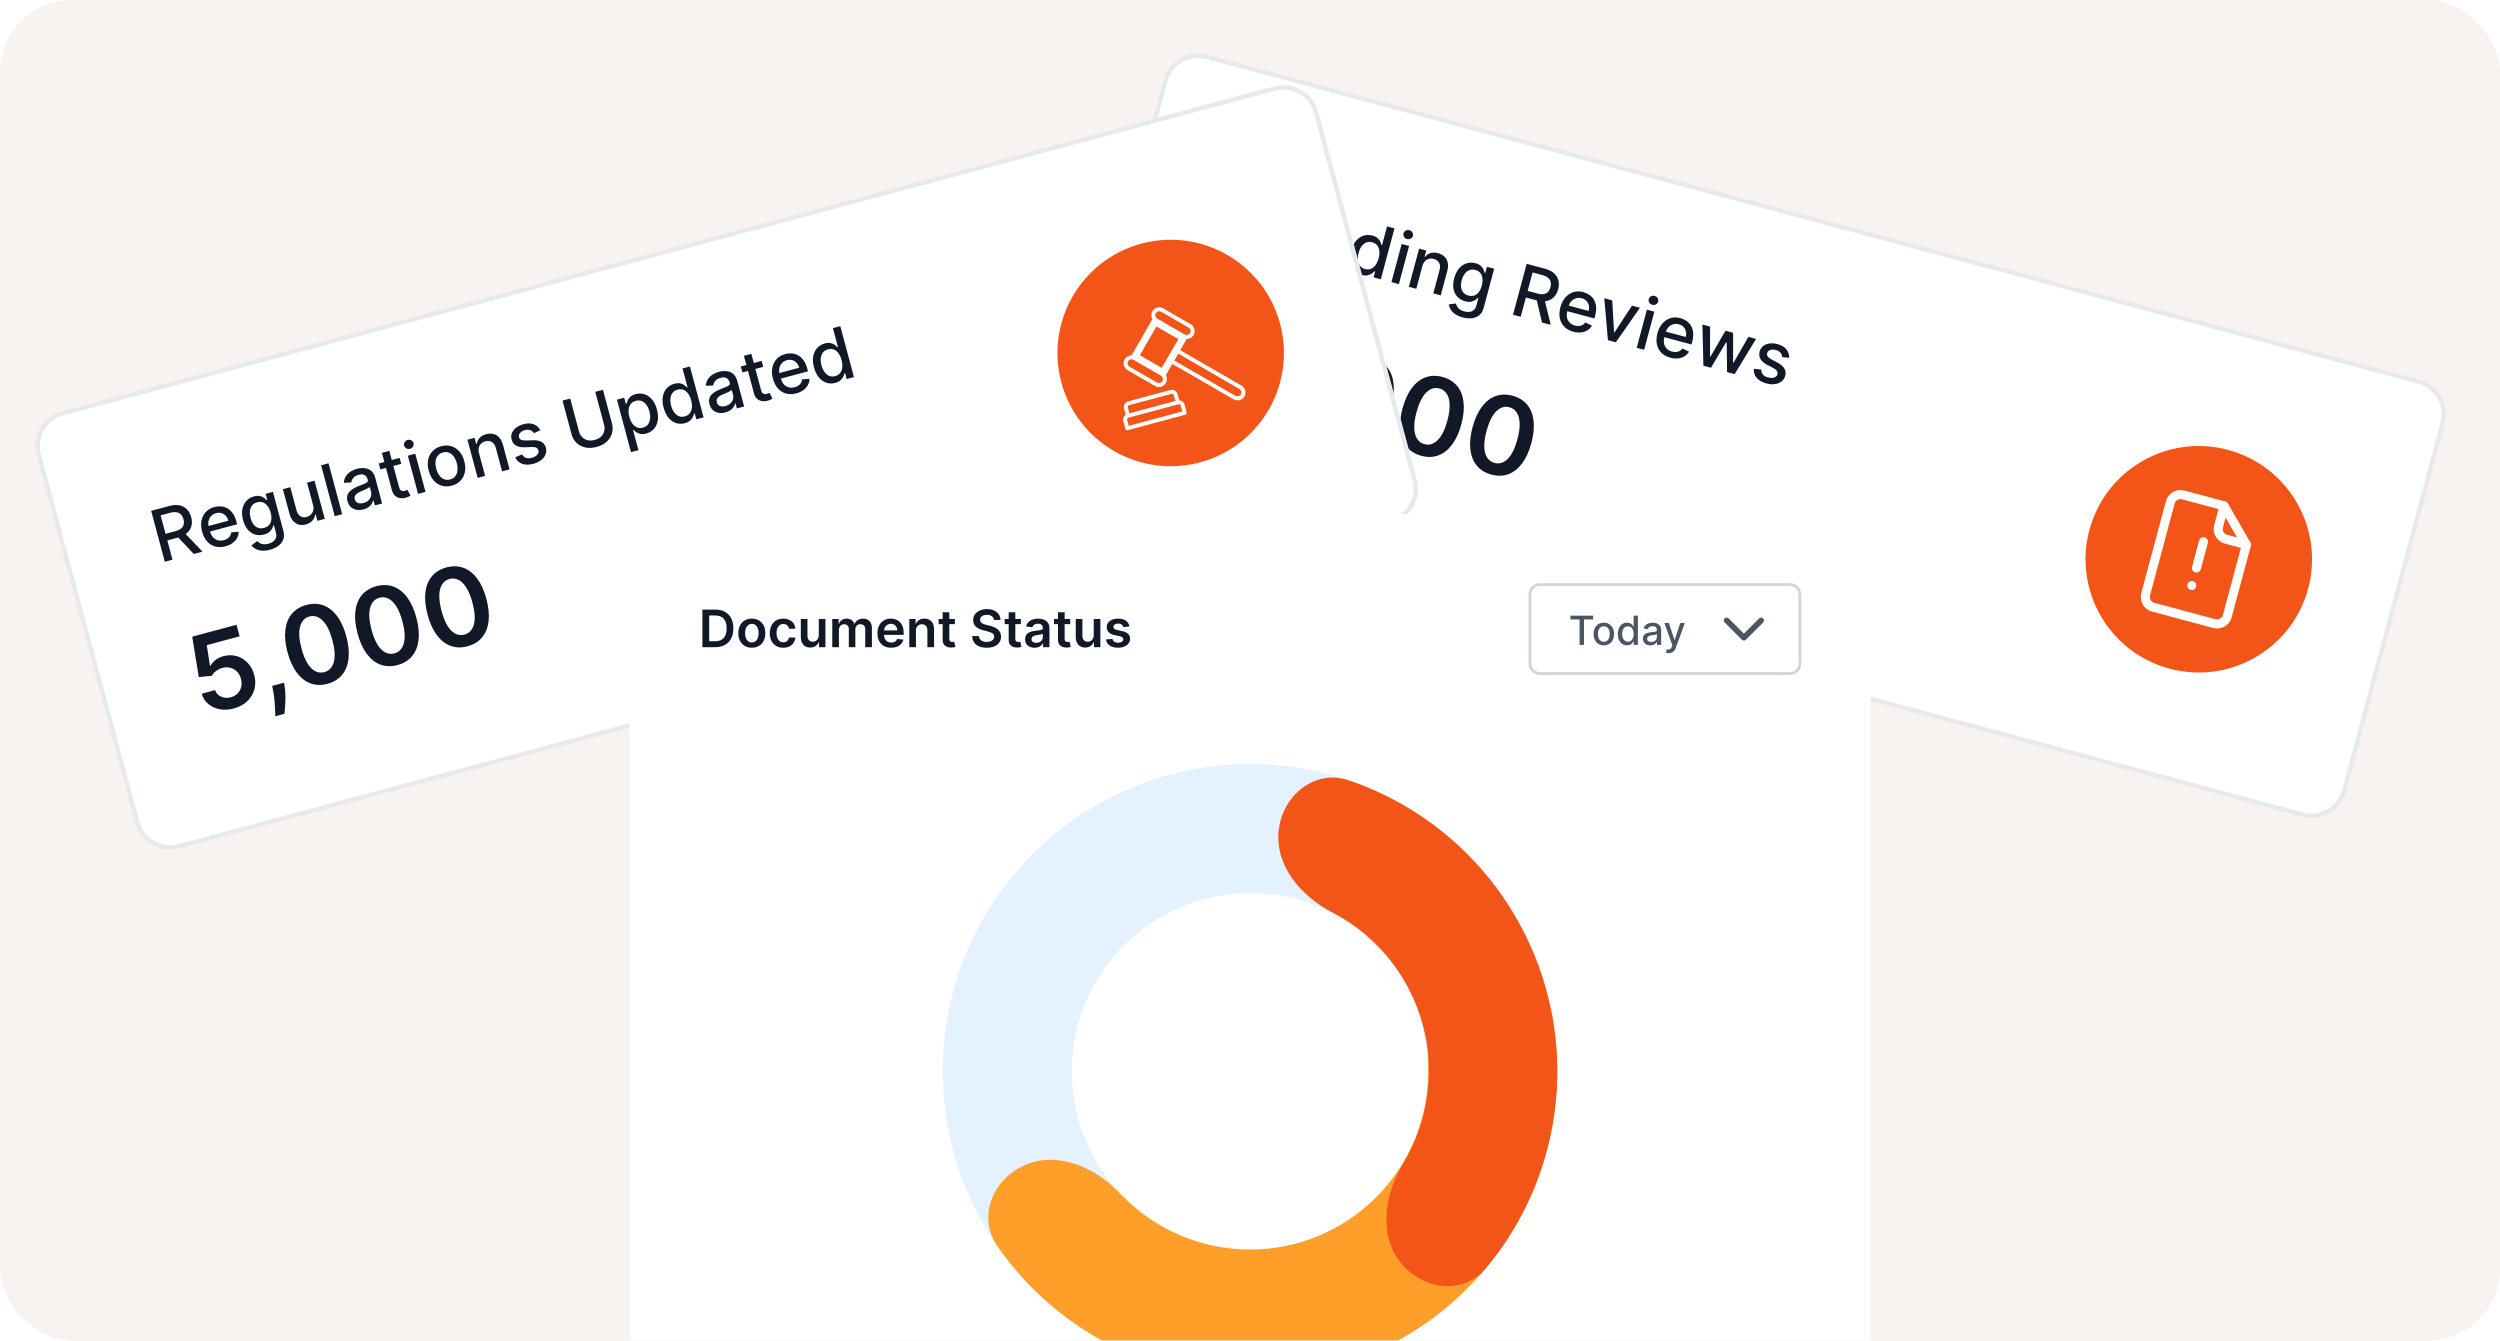 <svg width="552" height="296" viewBox="0 0 552 296" fill="none" xmlns="http://www.w3.org/2000/svg">
<g clip-path="url(#clip0_632_470)">
<rect width="552" height="296" rx="16" fill="#F8F2F1"/>
<g clip-path="url(#clip1_632_470)">
<path d="M256.811 17.727C257.955 13.46 262.342 10.927 266.609 12.071L534.171 83.763C538.438 84.907 540.971 89.294 539.828 93.561L518.087 174.699C516.943 178.967 512.557 181.5 508.289 180.356L240.727 108.663C236.46 107.52 233.927 103.133 235.071 98.865L256.811 17.727Z" fill="white"/>
<path d="M269.6 52.212L272.612 40.972L276.618 42.046C277.493 42.28 278.174 42.634 278.664 43.106C279.153 43.578 279.466 44.129 279.603 44.758C279.742 45.383 279.719 46.039 279.534 46.727C279.349 47.419 279.038 48.002 278.601 48.477C278.168 48.95 277.62 49.269 276.956 49.436C276.296 49.601 275.531 49.566 274.66 49.333L271.905 48.595L272.29 47.157L274.891 47.854C275.444 48.002 275.918 48.027 276.313 47.929C276.708 47.827 277.031 47.631 277.282 47.341C277.532 47.052 277.714 46.694 277.828 46.27C277.941 45.846 277.962 45.447 277.889 45.075C277.816 44.702 277.631 44.376 277.334 44.096C277.04 43.818 276.611 43.603 276.047 43.452L273.918 42.881L271.296 52.667L269.6 52.212ZM282.836 55.941C282.005 55.719 281.338 55.35 280.833 54.834C280.332 54.316 280.006 53.689 279.854 52.954C279.707 52.217 279.75 51.411 279.984 50.536C280.216 49.673 280.581 48.955 281.079 48.382C281.581 47.811 282.173 47.419 282.853 47.205C283.538 46.992 284.272 46.991 285.055 47.201C285.53 47.328 285.97 47.53 286.374 47.807C286.779 48.084 287.113 48.438 287.378 48.87C287.642 49.302 287.805 49.814 287.866 50.407C287.928 50.996 287.856 51.673 287.651 52.438L287.495 53.019L280.794 51.224L281.124 49.994L286.217 51.359C286.332 50.927 286.347 50.521 286.261 50.141C286.175 49.758 285.999 49.426 285.733 49.147C285.47 48.869 285.127 48.673 284.702 48.559C284.241 48.436 283.808 48.441 283.404 48.576C283.004 48.708 282.662 48.93 282.378 49.242C282.099 49.552 281.903 49.917 281.79 50.338L281.533 51.298C281.382 51.862 281.353 52.367 281.444 52.816C281.54 53.265 281.739 53.641 282.041 53.946C282.345 54.247 282.736 54.462 283.216 54.59C283.527 54.673 283.822 54.706 284.102 54.686C284.382 54.663 284.64 54.587 284.875 54.458C285.109 54.329 285.311 54.146 285.481 53.909L286.959 54.605C286.712 55.029 286.381 55.37 285.967 55.627C285.558 55.882 285.086 56.04 284.552 56.101C284.023 56.159 283.451 56.106 282.836 55.941ZM291.301 52.663L289.96 57.668L288.319 57.228L290.578 48.798L292.153 49.22L291.785 50.592L291.89 50.62C292.203 50.226 292.603 49.949 293.089 49.789C293.579 49.63 294.14 49.635 294.773 49.805C295.347 49.959 295.818 50.214 296.185 50.571C296.553 50.925 296.793 51.369 296.904 51.905C297.015 52.441 296.978 53.056 296.792 53.751L295.355 59.113L293.714 58.674L295.098 53.509C295.261 52.898 295.23 52.378 295.004 51.949C294.779 51.516 294.388 51.225 293.832 51.076C293.452 50.974 293.091 50.966 292.751 51.051C292.414 51.137 292.117 51.316 291.86 51.589C291.607 51.858 291.421 52.216 291.301 52.663ZM300.667 60.713C299.987 60.531 299.426 60.194 298.985 59.704C298.549 59.21 298.265 58.599 298.135 57.87C298.01 57.139 298.069 56.317 298.313 55.406C298.557 54.495 298.918 53.756 299.395 53.19C299.876 52.625 300.429 52.242 301.056 52.041C301.682 51.84 302.334 51.831 303.011 52.012C303.534 52.152 303.931 52.353 304.202 52.614C304.478 52.872 304.673 53.14 304.787 53.417C304.904 53.696 304.989 53.936 305.041 54.138L305.14 54.165L306.259 49.988L307.9 50.428L304.888 61.668L303.285 61.238L303.637 59.927L303.5 59.89C303.353 60.043 303.155 60.209 302.907 60.39C302.662 60.571 302.356 60.705 301.988 60.791C301.62 60.876 301.18 60.851 300.667 60.713ZM301.405 59.411C301.877 59.537 302.309 59.52 302.701 59.358C303.098 59.194 303.44 58.911 303.728 58.51C304.02 58.11 304.245 57.613 304.404 57.02C304.561 56.435 304.614 55.9 304.563 55.416C304.512 54.932 304.357 54.524 304.097 54.191C303.837 53.859 303.468 53.629 302.988 53.5C302.494 53.368 302.048 53.386 301.651 53.553C301.253 53.721 300.91 54.004 300.623 54.402C300.34 54.8 300.124 55.278 299.975 55.834C299.824 56.397 299.772 56.926 299.82 57.422C299.868 57.917 300.021 58.34 300.28 58.692C300.543 59.041 300.918 59.281 301.405 59.411ZM307.23 62.295L309.489 53.865L311.13 54.305L308.871 62.735L307.23 62.295ZM310.666 52.787C310.381 52.71 310.161 52.55 310.007 52.304C309.858 52.056 309.819 51.799 309.891 51.532C309.963 51.261 310.126 51.058 310.378 50.921C310.635 50.782 310.906 50.751 311.191 50.828C311.476 50.904 311.694 51.066 311.843 51.314C311.997 51.559 312.038 51.817 311.965 52.088C311.894 52.355 311.729 52.558 311.472 52.697C311.22 52.833 310.951 52.863 310.666 52.787ZM314.061 58.761L312.72 63.766L311.079 63.327L313.337 54.897L314.913 55.319L314.545 56.691L314.649 56.719C314.963 56.324 315.362 56.047 315.848 55.887C316.338 55.728 316.899 55.733 317.532 55.903C318.107 56.057 318.578 56.312 318.945 56.67C319.313 57.023 319.552 57.468 319.664 58.004C319.775 58.539 319.738 59.155 319.551 59.85L318.115 65.212L316.474 64.772L317.857 59.608C318.021 58.997 317.99 58.477 317.764 58.047C317.539 57.614 317.148 57.324 316.592 57.175C316.211 57.072 315.851 57.064 315.51 57.149C315.173 57.236 314.876 57.415 314.619 57.687C314.367 57.957 314.18 58.315 314.061 58.761ZM322.956 70.085C322.286 69.906 321.733 69.664 321.297 69.359C320.865 69.055 320.536 68.717 320.31 68.347C320.084 67.977 319.941 67.599 319.884 67.215L321.45 67.011C321.506 67.199 321.592 67.404 321.708 67.628C321.828 67.856 322.013 68.072 322.264 68.276C322.519 68.482 322.873 68.646 323.327 68.767C323.949 68.934 324.503 68.92 324.991 68.725C325.477 68.534 325.809 68.109 325.985 67.45L326.429 65.793L326.325 65.765C326.178 65.918 325.982 66.079 325.737 66.248C325.495 66.419 325.192 66.541 324.826 66.616C324.461 66.691 324.021 66.659 323.505 66.521C322.839 66.342 322.281 66.026 321.83 65.572C321.384 65.115 321.087 64.54 320.94 63.845C320.797 63.148 320.846 62.352 321.086 61.455C321.326 60.559 321.684 59.831 322.159 59.272C322.638 58.714 323.19 58.337 323.815 58.139C324.442 57.939 325.093 57.929 325.77 58.11C326.293 58.251 326.693 58.452 326.967 58.714C327.243 58.972 327.44 59.24 327.558 59.519C327.679 59.798 327.765 60.039 327.817 60.241L327.938 60.273L328.304 58.907L329.912 59.338L327.603 67.954C327.409 68.679 327.081 69.228 326.62 69.603C326.159 69.977 325.611 70.199 324.977 70.268C324.347 70.338 323.673 70.278 322.956 70.085ZM324.232 65.257C324.704 65.383 325.132 65.38 325.516 65.248C325.906 65.113 326.24 64.862 326.519 64.493C326.802 64.122 327.022 63.646 327.178 63.064C327.33 62.497 327.38 61.975 327.327 61.498C327.275 61.021 327.118 60.618 326.857 60.29C326.597 59.957 326.227 59.727 325.748 59.599C325.254 59.466 324.808 59.484 324.41 59.652C324.013 59.816 323.672 60.093 323.387 60.484C323.106 60.875 322.893 61.339 322.749 61.877C322.601 62.43 322.555 62.937 322.612 63.399C322.668 63.861 322.83 64.254 323.097 64.576C323.367 64.9 323.745 65.126 324.232 65.257ZM334.076 69.489L337.087 58.249L341.094 59.322C341.965 59.556 342.647 59.899 343.141 60.353C343.639 60.808 343.959 61.339 344.102 61.946C344.247 62.549 344.226 63.197 344.041 63.888C343.857 64.576 343.55 65.143 343.12 65.589C342.696 66.032 342.156 66.32 341.5 66.455C340.848 66.59 340.087 66.541 339.216 66.307L336.181 65.494L336.572 64.034L339.454 64.806C340.003 64.953 340.47 64.994 340.856 64.929C341.246 64.865 341.561 64.704 341.803 64.447C342.044 64.191 342.221 63.852 342.334 63.431C342.448 63.007 342.464 62.617 342.383 62.262C342.305 61.907 342.114 61.602 341.811 61.344C341.512 61.083 341.083 60.878 340.523 60.728L338.394 60.157L335.772 69.943L334.076 69.489ZM340.983 65.904L342.401 71.719L340.469 71.202L339.106 65.401L340.983 65.904ZM347.387 73.238C346.556 73.015 345.889 72.646 345.384 72.13C344.883 71.612 344.557 70.985 344.405 70.251C344.258 69.513 344.301 68.707 344.535 67.832C344.767 66.969 345.132 66.251 345.63 65.679C346.132 65.108 346.724 64.715 347.404 64.501C348.089 64.289 348.823 64.287 349.606 64.497C350.081 64.624 350.521 64.827 350.925 65.104C351.33 65.38 351.664 65.735 351.929 66.167C352.193 66.598 352.356 67.111 352.417 67.703C352.479 68.292 352.407 68.969 352.202 69.734L352.046 70.316L345.345 68.52L345.675 67.291L350.768 68.655C350.883 68.224 350.898 67.818 350.812 67.438C350.726 67.054 350.55 66.723 350.284 66.444C350.021 66.165 349.678 65.969 349.253 65.856C348.792 65.732 348.359 65.738 347.955 65.872C347.555 66.004 347.213 66.226 346.929 66.539C346.65 66.848 346.454 67.213 346.341 67.634L346.084 68.595C345.933 69.158 345.904 69.664 345.995 70.112C346.091 70.561 346.29 70.938 346.592 71.242C346.896 71.543 347.287 71.758 347.767 71.886C348.078 71.97 348.373 72.002 348.653 71.983C348.933 71.96 349.191 71.884 349.426 71.755C349.66 71.625 349.862 71.442 350.032 71.205L351.51 71.901C351.263 72.325 350.932 72.666 350.518 72.924C350.109 73.179 349.637 73.337 349.103 73.397C348.574 73.456 348.002 73.402 347.387 73.238ZM362.099 67.962L356.783 75.573L355.027 75.103L354.223 65.852L355.985 66.324L356.382 73.383L356.47 73.407L360.337 67.49L362.099 67.962ZM361.382 76.805L363.641 68.376L365.282 68.815L363.023 77.245L361.382 76.805ZM364.818 67.297C364.533 67.22 364.313 67.059 364.159 66.814C364.01 66.567 363.971 66.309 364.043 66.042C364.115 65.771 364.278 65.568 364.53 65.431C364.787 65.292 365.058 65.261 365.343 65.338C365.629 65.414 365.846 65.576 365.995 65.824C366.149 66.069 366.19 66.327 366.117 66.598C366.046 66.865 365.882 67.068 365.625 67.207C365.373 67.343 365.104 67.373 364.818 67.297ZM368.819 78.98C367.988 78.758 367.32 78.389 366.815 77.873C366.315 77.355 365.989 76.728 365.837 75.993C365.689 75.255 365.733 74.45 365.967 73.575C366.198 72.712 366.563 71.994 367.062 71.421C367.564 70.85 368.155 70.458 368.836 70.244C369.52 70.031 370.254 70.03 371.037 70.24C371.513 70.367 371.953 70.569 372.357 70.846C372.761 71.123 373.096 71.477 373.36 71.909C373.625 72.341 373.788 72.853 373.848 73.446C373.91 74.035 373.839 74.712 373.634 75.477L373.478 76.058L366.777 74.263L367.106 73.033L372.199 74.398C372.315 73.966 372.33 73.56 372.243 73.18C372.158 72.797 371.982 72.465 371.715 72.186C371.453 71.908 371.109 71.712 370.685 71.598C370.224 71.475 369.791 71.48 369.386 71.615C368.986 71.747 368.644 71.969 368.361 72.281C368.082 72.591 367.886 72.956 367.773 73.377L367.516 74.337C367.365 74.901 367.335 75.406 367.427 75.854C367.522 76.303 367.721 76.68 368.024 76.985C368.327 77.286 368.719 77.501 369.198 77.629C369.509 77.712 369.805 77.745 370.084 77.725C370.365 77.702 370.622 77.626 370.857 77.497C371.092 77.368 371.294 77.185 371.463 76.948L372.941 77.644C372.694 78.068 372.364 78.409 371.95 78.666C371.54 78.921 371.068 79.079 370.534 79.14C370.005 79.198 369.433 79.145 368.819 78.98ZM376.114 80.753L375.892 71.658L377.588 72.112L377.581 78.746L377.663 78.768L380.98 73.021L382.676 73.476L382.671 80.08L382.753 80.102L386.045 74.379L387.741 74.833L383.007 82.6L381.333 82.151L381.252 75.606L381.126 75.572L377.782 81.2L376.114 80.753ZM395.064 79.001L393.506 78.866C393.495 78.659 393.445 78.451 393.355 78.243C393.27 78.036 393.128 77.847 392.931 77.677C392.733 77.506 392.464 77.375 392.124 77.284C391.659 77.159 391.244 77.16 390.877 77.285C390.511 77.407 390.284 77.63 390.197 77.956C390.122 78.237 390.165 78.492 390.328 78.72C390.49 78.948 390.789 79.179 391.224 79.413L392.481 80.079C393.209 80.467 393.713 80.898 393.993 81.373C394.274 81.848 394.334 82.384 394.174 82.98C394.039 83.485 393.772 83.896 393.373 84.213C392.979 84.527 392.493 84.726 391.913 84.81C391.338 84.895 390.71 84.846 390.029 84.664C389.085 84.411 388.369 84.003 387.88 83.441C387.393 82.875 387.181 82.201 387.246 81.418L388.897 81.601C388.885 82.041 389.004 82.409 389.254 82.703C389.506 82.994 389.879 83.206 390.373 83.338C390.91 83.482 391.37 83.486 391.752 83.349C392.135 83.208 392.37 82.975 392.457 82.65C392.528 82.386 392.488 82.138 392.339 81.906C392.193 81.675 391.931 81.46 391.553 81.26L390.21 80.565C389.471 80.175 388.966 79.734 388.694 79.241C388.426 78.75 388.372 78.204 388.533 77.604C388.666 77.106 388.922 76.708 389.3 76.409C389.678 76.111 390.14 75.923 390.686 75.846C391.233 75.765 391.823 75.809 392.456 75.979C393.367 76.223 394.031 76.613 394.449 77.148C394.867 77.68 395.072 78.297 395.064 79.001Z" fill="#111827"/>
<path d="M272.18 71.068L267.662 87.928L264.608 87.109L268.329 73.222L268.231 73.195L263.612 74.658L264.362 71.859L269.274 70.289L272.18 71.068ZM277.743 90.876C276.645 90.582 275.718 90.113 274.961 89.469C274.206 88.819 273.67 88.064 273.354 87.203C273.043 86.343 272.996 85.442 273.213 84.501L276.177 85.295C276.046 86.001 276.194 86.646 276.62 87.231C277.047 87.81 277.642 88.202 278.405 88.406C279.003 88.567 279.572 88.572 280.112 88.423C280.652 88.273 281.122 87.99 281.522 87.574C281.922 87.157 282.202 86.636 282.365 86.009C282.541 85.373 282.558 84.772 282.416 84.205C282.274 83.637 282.001 83.15 281.599 82.742C281.198 82.328 280.687 82.039 280.067 81.872C279.564 81.732 279.042 81.692 278.502 81.753C277.962 81.814 277.508 81.963 277.138 82.199L274.502 81.008L277.712 72.55L287.492 75.171L286.808 77.723L279.556 75.78L277.872 80.12L277.971 80.146C278.382 79.862 278.906 79.676 279.541 79.587C280.178 79.493 280.837 79.538 281.517 79.72C282.538 79.993 283.385 80.479 284.056 81.177C284.73 81.869 285.184 82.697 285.42 83.66C285.656 84.623 285.63 85.645 285.34 86.726C285.041 87.841 284.517 88.765 283.768 89.499C283.025 90.23 282.131 90.722 281.086 90.978C280.048 91.229 278.934 91.195 277.743 90.876ZM290.197 91.495L289.847 92.372C289.585 93.043 289.259 93.709 288.871 94.369C288.486 95.037 288.106 95.644 287.73 96.19C287.354 96.737 287.054 97.165 286.83 97.475L284.821 96.937C284.987 96.623 285.214 96.195 285.5 95.654C285.791 95.115 286.097 94.503 286.416 93.817C286.734 93.132 287.015 92.425 287.258 91.696L287.562 90.789L290.197 91.495ZM298.373 96.501C297.018 96.138 295.946 95.483 295.159 94.537C294.378 93.586 293.901 92.391 293.728 90.951C293.563 89.506 293.726 87.865 294.219 86.026C294.717 84.189 295.397 82.695 296.258 81.543C297.126 80.388 298.135 79.599 299.283 79.177C300.437 78.757 301.689 78.728 303.039 79.09C304.389 79.451 305.459 80.103 306.248 81.043C307.037 81.984 307.516 83.171 307.684 84.605C307.859 86.04 307.7 87.674 307.209 89.507C306.715 91.351 306.032 92.856 305.161 94.023C304.297 95.185 303.287 95.979 302.131 96.405C300.982 96.832 299.729 96.864 298.373 96.501ZM299.064 93.924C300.118 94.207 301.088 93.911 301.975 93.037C302.869 92.159 303.588 90.707 304.13 88.682C304.489 87.343 304.651 86.18 304.615 85.194C304.579 84.208 304.368 83.416 303.981 82.818C303.595 82.215 303.054 81.82 302.357 81.633C301.309 81.353 300.341 81.652 299.452 82.531C298.565 83.405 297.849 84.846 297.306 86.853C296.94 88.196 296.771 89.363 296.8 90.353C296.835 91.345 297.044 92.142 297.43 92.745C297.817 93.343 298.361 93.736 299.064 93.924ZM313.836 100.644C312.48 100.281 311.409 99.626 310.621 98.68C309.84 97.729 309.364 96.534 309.191 95.094C309.025 93.649 309.188 92.008 309.681 90.169C310.179 88.332 310.859 86.838 311.72 85.686C312.589 84.531 313.597 83.742 314.745 83.32C315.899 82.9 317.151 82.871 318.501 83.233C319.851 83.594 320.921 84.246 321.71 85.187C322.499 86.127 322.978 87.315 323.147 88.748C323.321 90.183 323.163 91.817 322.672 93.65C322.177 95.494 321.495 96.999 320.623 98.166C319.759 99.328 318.749 100.122 317.594 100.548C316.444 100.975 315.191 101.007 313.836 100.644ZM314.526 98.067C315.58 98.35 316.55 98.054 317.438 97.18C318.332 96.302 319.05 94.85 319.593 92.825C319.951 91.486 320.113 90.323 320.077 89.337C320.041 88.351 319.83 87.559 319.443 86.962C319.058 86.358 318.517 85.963 317.82 85.776C316.771 85.496 315.803 85.795 314.914 86.674C314.027 87.549 313.312 88.989 312.768 90.996C312.402 92.34 312.234 93.506 312.263 94.496C312.297 95.488 312.507 96.285 312.892 96.888C313.279 97.486 313.824 97.879 314.526 98.067ZM329.298 104.787C327.943 104.424 326.871 103.769 326.083 102.823C325.303 101.873 324.826 100.677 324.653 99.237C324.487 97.792 324.651 96.151 325.143 94.312C325.641 92.475 326.321 90.981 327.183 89.829C328.051 88.674 329.059 87.885 330.208 87.464C331.362 87.043 332.613 87.014 333.964 87.376C335.314 87.738 336.383 88.389 337.172 89.33C337.961 90.271 338.44 91.458 338.609 92.891C338.783 94.326 338.625 95.96 338.134 97.793C337.64 99.637 336.957 101.142 336.086 102.309C335.221 103.471 334.211 104.266 333.056 104.691C331.906 105.118 330.654 105.15 329.298 104.787ZM329.989 102.211C331.042 102.493 332.013 102.197 332.9 101.323C333.794 100.445 334.512 98.993 335.055 96.968C335.414 95.629 335.575 94.466 335.54 93.48C335.504 92.494 335.292 91.703 334.906 91.105C334.52 90.501 333.979 90.106 333.282 89.92C332.234 89.639 331.265 89.938 330.377 90.818C329.49 91.692 328.774 93.132 328.23 95.139C327.865 96.483 327.696 97.649 327.725 98.639C327.759 99.631 327.969 100.428 328.355 101.032C328.741 101.629 329.286 102.022 329.989 102.211Z" fill="#111827"/>
<g filter="url(#filter0_d_632_470)">
<path d="M461.342 116.013C464.916 102.676 478.624 94.762 491.961 98.335C505.298 101.909 513.212 115.617 509.639 128.954C506.065 142.29 492.357 150.205 479.02 146.632C465.683 143.058 457.769 129.35 461.342 116.013Z" fill="#F35418"/>
<g clip-path="url(#clip2_632_470)">
<path d="M491.066 110.691L482.05 108.276C481.453 108.116 480.816 108.199 480.28 108.509C479.744 108.818 479.353 109.328 479.193 109.926L473.757 130.21C473.597 130.808 473.681 131.445 473.99 131.981C474.3 132.517 474.81 132.908 475.407 133.068L488.93 136.691C489.528 136.852 490.165 136.768 490.701 136.458C491.237 136.149 491.628 135.639 491.788 135.041L496.015 119.265" stroke="white" stroke-width="2" stroke-linecap="round" stroke-linejoin="round"/>
<path d="M491.066 110.692L489.858 115.199C489.698 115.797 489.782 116.434 490.091 116.97C490.401 117.506 490.91 117.897 491.508 118.057L496.016 119.265L491.066 110.692Z" stroke="white" stroke-width="2" stroke-linecap="round" stroke-linejoin="round"/>
<path d="M484.973 124.415L486.526 118.62" stroke="white" stroke-width="2" stroke-linecap="round" stroke-linejoin="round"/>
<path d="M483.938 128.279L483.938 128.279" stroke="white" stroke-width="2" stroke-linecap="round" stroke-linejoin="round"/>
</g>
</g>
</g>
<path d="M266.48 12.553L534.041 84.246C538.042 85.319 540.417 89.431 539.345 93.432L517.604 174.57C516.532 178.571 512.419 180.945 508.418 179.873L240.857 108.18C236.856 107.108 234.481 102.996 235.554 98.995L257.294 17.857C258.333 13.981 262.225 11.631 266.105 12.463L266.48 12.553Z" stroke="#D1D5DB" stroke-opacity="0.5"/>
<g clip-path="url(#clip3_632_470)">
<path d="M8.071 100.561C6.927 96.294 9.46 91.907 13.727 90.763L281.289 19.071C285.557 17.927 289.943 20.46 291.087 24.727L312.828 105.865C313.971 110.133 311.438 114.52 307.171 115.663L39.609 187.356C35.342 188.5 30.955 185.967 29.811 181.699L8.071 100.561Z" fill="white"/>
<path d="M36.389 124.032L33.377 112.792L37.383 111.718C38.254 111.485 39.017 111.442 39.672 111.588C40.33 111.733 40.873 112.032 41.301 112.486C41.727 112.937 42.033 113.508 42.218 114.199C42.403 114.887 42.42 115.531 42.272 116.132C42.125 116.728 41.802 117.248 41.301 117.692C40.804 118.135 40.12 118.473 39.25 118.706L36.215 119.52L35.824 118.06L38.705 117.288C39.254 117.141 39.679 116.942 39.981 116.693C40.286 116.442 40.479 116.146 40.56 115.803C40.64 115.459 40.624 115.077 40.512 114.657C40.398 114.232 40.217 113.887 39.969 113.62C39.725 113.352 39.407 113.182 39.015 113.111C38.626 113.034 38.151 113.071 37.592 113.221L35.462 113.792L38.084 123.577L36.389 124.032ZM40.578 117.474L44.714 121.801L42.782 122.319L38.701 117.977L40.578 117.474ZM49.791 120.623C48.96 120.846 48.198 120.86 47.502 120.666C46.81 120.467 46.214 120.087 45.715 119.527C45.218 118.962 44.853 118.242 44.619 117.368C44.388 116.504 44.344 115.7 44.49 114.955C44.639 114.209 44.955 113.574 45.438 113.048C45.924 112.522 46.559 112.154 47.342 111.944C47.818 111.817 48.3 111.772 48.788 111.81C49.277 111.847 49.744 111.987 50.189 112.228C50.634 112.47 51.031 112.832 51.38 113.315C51.728 113.794 52.004 114.416 52.209 115.181L52.365 115.763L45.664 117.558L45.335 116.329L50.428 114.964C50.312 114.533 50.122 114.174 49.857 113.888C49.591 113.598 49.273 113.399 48.903 113.291C48.536 113.181 48.141 113.183 47.716 113.297C47.255 113.42 46.883 113.642 46.6 113.961C46.319 114.275 46.135 114.638 46.045 115.05C45.958 115.458 45.971 115.872 46.084 116.293L46.341 117.253C46.492 117.817 46.719 118.27 47.023 118.612C47.33 118.953 47.691 119.18 48.105 119.292C48.519 119.401 48.965 119.391 49.444 119.263C49.755 119.18 50.027 119.06 50.26 118.903C50.491 118.743 50.676 118.549 50.815 118.319C50.953 118.09 51.037 117.83 51.065 117.541L52.693 117.404C52.691 117.895 52.575 118.355 52.346 118.786C52.118 119.211 51.789 119.584 51.357 119.903C50.928 120.218 50.406 120.458 49.791 120.623ZM59.611 121.386C58.942 121.565 58.342 121.632 57.812 121.586C57.286 121.538 56.832 121.411 56.451 121.203C56.07 120.996 55.758 120.74 55.516 120.436L56.77 119.476C56.912 119.611 57.09 119.746 57.302 119.881C57.52 120.019 57.788 120.113 58.108 120.165C58.431 120.216 58.82 120.18 59.273 120.059C59.895 119.892 60.369 119.602 60.694 119.19C61.019 118.781 61.094 118.247 60.917 117.589L60.473 115.931L60.369 115.959C60.318 116.165 60.229 116.403 60.101 116.672C59.977 116.941 59.776 117.199 59.497 117.446C59.218 117.693 58.821 117.886 58.305 118.024C57.639 118.203 56.997 118.208 56.38 118.04C55.765 117.867 55.22 117.517 54.745 116.99C54.273 116.457 53.917 115.743 53.677 114.847C53.437 113.95 53.383 113.141 53.515 112.419C53.651 111.697 53.94 111.094 54.383 110.61C54.825 110.123 55.385 109.789 56.061 109.608C56.585 109.468 57.031 109.442 57.4 109.531C57.768 109.617 58.072 109.751 58.313 109.934C58.558 110.115 58.753 110.281 58.899 110.43L59.02 110.397L58.654 109.031L60.262 108.6L62.571 117.216C62.765 117.941 62.756 118.58 62.544 119.135C62.331 119.69 61.968 120.156 61.453 120.533C60.943 120.909 60.328 121.194 59.611 121.386ZM58.302 116.566C58.774 116.44 59.144 116.223 59.41 115.916C59.68 115.605 59.843 115.22 59.901 114.761C59.961 114.298 59.913 113.776 59.758 113.194C59.605 112.627 59.388 112.15 59.104 111.763C58.82 111.376 58.482 111.106 58.092 110.952C57.701 110.794 57.265 110.779 56.786 110.908C56.292 111.04 55.915 111.278 55.654 111.623C55.393 111.963 55.236 112.374 55.184 112.854C55.136 113.334 55.184 113.843 55.328 114.381C55.477 114.933 55.691 115.395 55.971 115.767C56.251 116.139 56.587 116.398 56.979 116.544C57.374 116.689 57.816 116.696 58.302 116.566ZM69.125 111.513L67.803 106.579L69.449 106.138L71.708 114.568L70.094 115L69.703 113.541L69.615 113.564C69.542 114.066 69.332 114.524 68.984 114.939C68.639 115.349 68.15 115.639 67.517 115.809C66.975 115.954 66.464 115.963 65.983 115.837C65.505 115.707 65.084 115.437 64.72 115.029C64.359 114.62 64.086 114.067 63.899 113.372L62.463 108.01L64.104 107.57L65.487 112.735C65.641 113.309 65.923 113.724 66.332 113.979C66.742 114.234 67.201 114.293 67.71 114.157C68.017 114.075 68.302 113.916 68.564 113.681C68.831 113.445 69.022 113.144 69.14 112.78C69.262 112.414 69.257 111.992 69.125 111.513ZM72.542 102.298L75.554 113.538L73.913 113.977L70.901 102.737L72.542 102.298ZM80.265 112.475C79.73 112.618 79.221 112.649 78.736 112.567C78.251 112.482 77.831 112.282 77.476 111.97C77.125 111.656 76.876 111.223 76.728 110.67C76.6 110.194 76.587 109.778 76.688 109.422C76.788 109.066 76.97 108.756 77.233 108.494C77.496 108.231 77.807 108.002 78.167 107.808C78.527 107.614 78.9 107.439 79.286 107.285C79.775 107.091 80.172 106.934 80.477 106.813C80.781 106.688 80.992 106.563 81.111 106.437C81.23 106.311 81.263 106.149 81.211 105.951L81.2 105.913C81.072 105.434 80.837 105.099 80.496 104.908C80.158 104.716 79.724 104.691 79.193 104.833C78.641 104.981 78.238 105.22 77.986 105.551C77.736 105.877 77.59 106.204 77.549 106.533L75.912 106.595C75.958 106.033 76.114 105.548 76.381 105.139C76.651 104.726 76.997 104.386 77.42 104.12C77.842 103.85 78.307 103.647 78.816 103.511C79.152 103.421 79.52 103.365 79.918 103.345C80.319 103.32 80.712 103.367 81.097 103.488C81.486 103.607 81.839 103.832 82.155 104.163C82.47 104.49 82.71 104.961 82.875 105.576L84.375 111.174L82.772 111.603L82.463 110.451L82.397 110.469C82.348 110.709 82.245 110.96 82.088 111.222C81.93 111.484 81.703 111.727 81.407 111.952C81.11 112.176 80.729 112.351 80.265 112.475ZM80.268 111.063C80.722 110.941 81.086 110.747 81.36 110.482C81.637 110.215 81.822 109.915 81.912 109.581C82.006 109.242 82.008 108.906 81.919 108.573L81.628 107.487C81.585 107.561 81.486 107.646 81.332 107.742C81.18 107.834 81.003 107.927 80.8 108.02C80.597 108.11 80.398 108.196 80.205 108.28C80.011 108.359 79.848 108.426 79.718 108.481C79.41 108.606 79.138 108.752 78.9 108.918C78.665 109.082 78.493 109.275 78.384 109.497C78.278 109.714 78.263 109.968 78.342 110.261C78.451 110.667 78.683 110.934 79.039 111.063C79.394 111.187 79.804 111.187 80.268 111.063ZM88.237 101.104L88.59 102.421L83.985 103.655L83.632 102.338L88.237 101.104ZM84.326 99.987L85.967 99.548L88.103 107.522C88.189 107.84 88.3 108.067 88.439 108.203C88.576 108.335 88.728 108.41 88.893 108.428C89.062 108.442 89.235 108.425 89.415 108.376C89.546 108.341 89.659 108.301 89.753 108.256C89.847 108.212 89.92 108.176 89.972 108.151L90.631 109.427C90.546 109.489 90.421 109.562 90.255 109.646C90.09 109.733 89.876 109.814 89.614 109.888C89.184 110.011 88.761 110.042 88.345 109.981C87.928 109.92 87.56 109.752 87.239 109.477C86.918 109.202 86.69 108.811 86.554 108.302L84.326 99.987ZM92.311 109.048L90.052 100.618L91.693 100.178L93.952 108.608L92.311 109.048ZM90.532 99.095C90.247 99.171 89.976 99.142 89.72 99.007C89.467 98.867 89.305 98.663 89.233 98.396C89.16 98.125 89.199 97.868 89.35 97.624C89.502 97.375 89.722 97.212 90.007 97.136C90.292 97.059 90.562 97.091 90.815 97.231C91.071 97.366 91.235 97.569 91.308 97.84C91.379 98.107 91.338 98.365 91.186 98.614C91.035 98.858 90.817 99.018 90.532 99.095ZM99.756 107.235C98.965 107.447 98.227 107.45 97.541 107.246C96.855 107.042 96.262 106.658 95.762 106.093C95.261 105.529 94.895 104.812 94.662 103.941C94.427 103.067 94.385 102.258 94.535 101.516C94.685 100.774 95.006 100.143 95.498 99.623C95.99 99.103 96.632 98.737 97.422 98.525C98.212 98.314 98.95 98.31 99.637 98.514C100.323 98.719 100.916 99.105 101.417 99.672C101.919 100.24 102.286 100.961 102.521 101.835C102.754 102.706 102.795 103.511 102.644 104.249C102.493 104.988 102.171 105.617 101.679 106.137C101.187 106.657 100.546 107.023 99.756 107.235ZM99.392 105.856C99.904 105.719 100.292 105.47 100.557 105.109C100.821 104.748 100.973 104.321 101.013 103.828C101.057 103.333 101.007 102.816 100.862 102.274C100.718 101.736 100.503 101.264 100.218 100.858C99.935 100.448 99.589 100.15 99.179 99.966C98.769 99.782 98.307 99.758 97.795 99.896C97.279 100.034 96.888 100.286 96.621 100.652C96.358 101.016 96.205 101.447 96.162 101.945C96.121 102.438 96.173 102.954 96.317 103.492C96.463 104.033 96.676 104.507 96.957 104.914C97.243 105.32 97.59 105.613 97.999 105.794C98.412 105.974 98.876 105.994 99.392 105.856ZM105.771 100.076L107.112 105.081L105.471 105.521L103.213 97.091L104.788 96.669L105.155 98.041L105.26 98.013C105.334 97.515 105.542 97.075 105.882 96.694C106.227 96.311 106.716 96.035 107.349 95.865C107.923 95.711 108.459 95.697 108.955 95.823C109.451 95.945 109.88 96.21 110.245 96.619C110.609 97.027 110.884 97.579 111.071 98.274L112.507 103.636L110.866 104.076L109.482 98.911C109.319 98.3 109.032 97.865 108.621 97.607C108.21 97.344 107.726 97.288 107.17 97.437C106.789 97.539 106.473 97.712 106.221 97.956C105.972 98.199 105.804 98.503 105.718 98.867C105.634 99.227 105.652 99.63 105.771 100.076ZM119.318 94.982L117.901 95.644C117.788 95.47 117.64 95.316 117.459 95.18C117.281 95.043 117.064 94.95 116.808 94.901C116.552 94.852 116.253 94.873 115.913 94.965C115.448 95.089 115.089 95.297 114.833 95.589C114.577 95.877 114.493 96.184 114.58 96.51C114.656 96.792 114.821 96.991 115.075 97.107C115.33 97.223 115.704 97.273 116.198 97.259L117.62 97.207C118.444 97.179 119.096 97.3 119.576 97.571C120.057 97.843 120.377 98.276 120.537 98.873C120.672 99.378 120.646 99.867 120.459 100.34C120.275 100.809 119.953 101.225 119.494 101.587C119.037 101.949 118.469 102.221 117.789 102.403C116.845 102.656 116.021 102.661 115.316 102.419C114.611 102.172 114.091 101.694 113.755 100.984L115.277 100.317C115.486 100.704 115.773 100.963 116.137 101.093C116.501 101.219 116.929 101.216 117.423 101.083C117.961 100.939 118.361 100.712 118.623 100.403C118.884 100.09 118.971 99.77 118.884 99.445C118.814 99.181 118.655 98.987 118.41 98.86C118.168 98.733 117.833 98.677 117.406 98.694L115.896 98.763C115.061 98.795 114.403 98.665 113.921 98.375C113.443 98.083 113.123 97.638 112.963 97.037C112.829 96.54 112.852 96.067 113.03 95.62C113.208 95.172 113.514 94.778 113.949 94.438C114.382 94.094 114.915 93.838 115.548 93.668C116.459 93.424 117.229 93.43 117.858 93.685C118.486 93.936 118.973 94.368 119.318 94.982ZM131.432 86.518L133.133 86.062L135.114 93.455C135.325 94.242 135.327 94.988 135.12 95.695C134.912 96.397 134.52 97.012 133.944 97.539C133.366 98.062 132.628 98.445 131.728 98.686C130.831 98.926 130.002 98.964 129.24 98.799C128.478 98.631 127.831 98.295 127.299 97.79C126.767 97.282 126.396 96.634 126.185 95.847L124.204 88.455L125.9 88.001L127.844 95.256C127.98 95.764 128.213 96.186 128.542 96.522C128.875 96.856 129.278 97.081 129.752 97.198C130.226 97.31 130.746 97.29 131.313 97.138C131.884 96.985 132.346 96.742 132.7 96.408C133.056 96.069 133.291 95.673 133.404 95.219C133.522 94.764 133.512 94.282 133.376 93.774L131.432 86.518ZM139.326 99.838L136.22 88.247L137.823 87.817L138.189 89.184L138.326 89.147C138.374 88.946 138.457 88.706 138.574 88.428C138.692 88.149 138.887 87.881 139.159 87.624C139.43 87.363 139.828 87.163 140.351 87.022C141.031 86.84 141.685 86.849 142.311 87.05C142.937 87.251 143.489 87.634 143.966 88.201C144.447 88.766 144.81 89.504 145.054 90.415C145.298 91.326 145.355 92.148 145.226 92.881C145.096 93.61 144.813 94.221 144.376 94.714C143.939 95.204 143.38 95.54 142.7 95.722C142.187 95.86 141.745 95.886 141.374 95.801C141.006 95.716 140.699 95.582 140.454 95.4C140.21 95.219 140.014 95.052 139.867 94.899L139.768 94.925L140.967 99.398L139.326 99.838ZM138.958 92.031C139.116 92.624 139.342 93.12 139.633 93.52C139.925 93.921 140.267 94.204 140.66 94.369C141.053 94.53 141.485 94.548 141.957 94.421C142.447 94.29 142.822 94.05 143.082 93.702C143.34 93.351 143.494 92.927 143.541 92.432C143.593 91.936 143.543 91.406 143.392 90.843C143.243 90.287 143.025 89.81 142.738 89.412C142.455 89.013 142.112 88.731 141.711 88.564C141.313 88.396 140.867 88.378 140.373 88.511C139.897 88.638 139.528 88.868 139.264 89.202C139.004 89.534 138.849 89.942 138.798 90.427C138.748 90.911 138.801 91.446 138.958 92.031ZM151.217 93.44C150.537 93.622 149.883 93.611 149.255 93.407C148.631 93.198 148.08 92.81 147.603 92.244C147.128 91.673 146.769 90.932 146.525 90.021C146.281 89.11 146.224 88.29 146.354 87.561C146.488 86.831 146.775 86.222 147.218 85.736C147.66 85.248 148.219 84.914 148.896 84.733C149.419 84.593 149.863 84.568 150.229 84.658C150.597 84.744 150.9 84.878 151.137 85.062C151.378 85.244 151.571 85.41 151.717 85.559L151.816 85.533L150.697 81.356L152.338 80.916L155.35 92.156L153.747 92.586L153.396 91.274L153.258 91.311C153.208 91.516 153.12 91.76 152.995 92.04C152.874 92.32 152.675 92.589 152.399 92.847C152.124 93.105 151.729 93.303 151.217 93.44ZM151.204 91.944C151.676 91.817 152.042 91.586 152.301 91.25C152.563 90.909 152.718 90.493 152.766 90.001C152.819 89.509 152.766 88.966 152.607 88.374C152.45 87.788 152.228 87.299 151.942 86.905C151.657 86.511 151.318 86.235 150.927 86.077C150.535 85.919 150.1 85.904 149.621 86.033C149.127 86.165 148.749 86.403 148.489 86.748C148.228 87.092 148.073 87.508 148.023 87.996C147.977 88.483 148.029 89.004 148.178 89.561C148.329 90.124 148.549 90.608 148.838 91.013C149.126 91.418 149.471 91.708 149.871 91.883C150.273 92.054 150.718 92.074 151.204 91.944ZM160.195 91.058C159.661 91.201 159.151 91.232 158.667 91.15C158.181 91.064 157.761 90.865 157.407 90.552C157.056 90.238 156.806 89.805 156.658 89.253C156.531 88.777 156.517 88.361 156.618 88.005C156.719 87.648 156.9 87.339 157.163 87.076C157.426 86.814 157.738 86.585 158.097 86.391C158.457 86.196 158.83 86.022 159.216 85.868C159.705 85.674 160.102 85.516 160.407 85.395C160.711 85.271 160.922 85.145 161.042 85.019C161.161 84.893 161.194 84.732 161.141 84.534L161.131 84.496C161.002 84.016 160.767 83.681 160.426 83.49C160.088 83.299 159.654 83.274 159.124 83.416C158.571 83.564 158.169 83.803 157.916 84.133C157.666 84.459 157.52 84.787 157.479 85.115L155.843 85.177C155.888 84.616 156.045 84.131 156.312 83.722C156.581 83.309 156.928 82.969 157.35 82.703C157.772 82.433 158.237 82.23 158.746 82.094C159.082 82.003 159.45 81.948 159.848 81.927C160.25 81.902 160.643 81.95 161.028 82.07C161.417 82.19 161.769 82.415 162.085 82.746C162.4 83.073 162.64 83.544 162.805 84.159L164.305 89.757L162.702 90.186L162.394 89.034L162.328 89.051C162.279 89.292 162.175 89.543 162.018 89.805C161.861 90.067 161.634 90.31 161.337 90.534C161.04 90.759 160.66 90.933 160.195 91.058ZM160.199 89.645C160.652 89.524 161.016 89.33 161.29 89.065C161.568 88.798 161.752 88.498 161.843 88.163C161.936 87.825 161.939 87.489 161.849 87.156L161.558 86.069C161.515 86.144 161.417 86.229 161.262 86.325C161.11 86.417 160.933 86.509 160.731 86.603C160.527 86.693 160.329 86.779 160.135 86.862C159.941 86.942 159.779 87.009 159.648 87.063C159.341 87.189 159.068 87.335 158.83 87.5C158.596 87.665 158.424 87.858 158.315 88.08C158.208 88.296 158.194 88.551 158.272 88.844C158.381 89.25 158.613 89.517 158.969 89.645C159.324 89.77 159.734 89.77 160.199 89.645ZM168.167 79.687L168.52 81.004L163.915 82.238L163.562 80.921L168.167 79.687ZM164.256 78.57L165.897 78.13L168.034 86.105C168.119 86.423 168.231 86.65 168.369 86.785C168.506 86.917 168.658 86.992 168.824 87.011C168.992 87.024 169.166 87.007 169.345 86.959C169.477 86.924 169.59 86.884 169.683 86.839C169.777 86.794 169.85 86.759 169.902 86.734L170.562 88.01C170.476 88.072 170.351 88.145 170.185 88.228C170.02 88.316 169.807 88.396 169.544 88.471C169.114 88.594 168.691 88.625 168.275 88.564C167.859 88.503 167.49 88.335 167.169 88.06C166.849 87.785 166.62 87.393 166.484 86.885L164.256 78.57ZM175.829 86.851C174.999 87.074 174.236 87.088 173.541 86.894C172.848 86.695 172.252 86.316 171.753 85.755C171.257 85.19 170.891 84.47 170.657 83.596C170.426 82.733 170.383 81.928 170.528 81.183C170.677 80.438 170.993 79.802 171.476 79.277C171.963 78.75 172.597 78.382 173.38 78.172C173.856 78.045 174.338 78 174.826 78.038C175.315 78.075 175.782 78.215 176.227 78.457C176.672 78.698 177.069 79.06 177.418 79.543C177.766 80.022 178.043 80.644 178.247 81.409L178.403 81.991L171.702 83.787L171.373 82.557L176.466 81.192C176.35 80.761 176.16 80.402 175.895 80.116C175.629 79.826 175.311 79.627 174.941 79.519C174.574 79.409 174.179 79.411 173.754 79.525C173.293 79.648 172.921 79.87 172.638 80.189C172.358 80.503 172.173 80.866 172.083 81.279C171.996 81.686 172.009 82.1 172.122 82.521L172.379 83.481C172.53 84.045 172.758 84.498 173.061 84.84C173.368 85.181 173.729 85.408 174.143 85.521C174.557 85.629 175.003 85.62 175.482 85.491C175.793 85.408 176.065 85.288 176.298 85.132C176.529 84.971 176.715 84.777 176.853 84.547C176.992 84.318 177.075 84.059 177.103 83.769L178.731 83.632C178.73 84.123 178.614 84.584 178.384 85.014C178.157 85.439 177.827 85.812 177.395 86.132C176.966 86.447 176.444 86.686 175.829 86.851ZM184.421 84.543C183.74 84.725 183.086 84.715 182.459 84.51C181.834 84.301 181.284 83.913 180.806 83.347C180.332 82.776 179.973 82.035 179.728 81.124C179.484 80.213 179.427 79.393 179.557 78.664C179.691 77.934 179.979 77.326 180.421 76.839C180.863 76.352 181.423 76.017 182.1 75.836C182.623 75.696 183.067 75.671 183.432 75.761C183.801 75.847 184.103 75.981 184.341 76.165C184.582 76.347 184.775 76.513 184.921 76.662L185.02 76.636L183.901 72.459L185.542 72.019L188.553 83.259L186.951 83.689L186.599 82.377L186.462 82.414C186.411 82.62 186.324 82.863 186.199 83.143C186.078 83.423 185.879 83.692 185.603 83.95C185.327 84.208 184.933 84.406 184.421 84.543ZM184.408 83.047C184.88 82.92 185.246 82.689 185.505 82.353C185.766 82.012 185.921 81.596 185.97 81.105C186.022 80.612 185.969 80.07 185.81 79.477C185.654 78.891 185.432 78.402 185.146 78.008C184.86 77.614 184.522 77.338 184.13 77.18C183.739 77.022 183.304 77.007 182.824 77.136C182.33 77.268 181.953 77.507 181.692 77.851C181.432 78.195 181.277 78.611 181.227 79.099C181.181 79.586 181.232 80.107 181.381 80.663C181.532 81.227 181.752 81.711 182.041 82.116C182.33 82.521 182.675 82.811 183.074 82.986C183.477 83.157 183.922 83.177 184.408 83.047Z" fill="#111827"/>
<path d="M51.634 156.429C50.536 156.723 49.499 156.78 48.521 156.601C47.542 156.416 46.7 156.03 45.996 155.442C45.297 154.853 44.806 154.096 44.523 153.172L47.487 152.378C47.727 153.055 48.178 153.54 48.838 153.834C49.498 154.122 50.209 154.163 50.972 153.959C51.57 153.799 52.066 153.519 52.459 153.119C52.852 152.72 53.117 152.24 53.255 151.679C53.393 151.119 53.376 150.527 53.203 149.902C53.038 149.264 52.752 148.735 52.345 148.315C51.938 147.894 51.459 147.608 50.906 147.456C50.352 147.299 49.765 147.303 49.145 147.469C48.639 147.599 48.167 147.825 47.73 148.148C47.293 148.471 46.974 148.827 46.772 149.217L43.893 149.503L42.444 140.574L52.224 137.953L52.908 140.505L45.656 142.448L46.367 147.049L46.466 147.022C46.681 146.571 47.041 146.148 47.547 145.753C48.051 145.353 48.644 145.062 49.325 144.88C50.345 144.606 51.321 144.604 52.252 144.872C53.181 145.135 53.989 145.624 54.675 146.34C55.361 147.057 55.849 147.955 56.138 149.036C56.437 150.151 56.445 151.213 56.163 152.224C55.885 153.228 55.357 154.102 54.58 154.845C53.807 155.582 52.825 156.109 51.634 156.429ZM62.729 150.738L62.864 151.672C62.973 152.384 63.024 153.124 63.017 153.89C63.018 154.661 62.992 155.376 62.94 156.037C62.888 156.698 62.842 157.219 62.803 157.601L60.794 158.139C60.781 157.783 60.763 157.3 60.741 156.688C60.724 156.075 60.682 155.392 60.615 154.64C60.549 153.887 60.438 153.134 60.284 152.381L60.094 151.444L62.729 150.738ZM72.313 150.985C70.957 151.348 69.702 151.317 68.547 150.891C67.395 150.458 66.385 149.661 65.515 148.5C64.649 147.332 63.97 145.829 63.477 143.991C62.99 142.151 62.832 140.517 63.002 139.089C63.176 137.654 63.655 136.467 64.439 135.527C65.228 134.586 66.297 133.935 67.648 133.573C68.998 133.212 70.25 133.241 71.403 133.661C72.557 134.081 73.566 134.87 74.428 136.027C75.297 137.182 75.977 138.677 76.468 140.51C76.962 142.354 77.123 143.999 76.952 145.445C76.784 146.884 76.307 148.076 75.519 149.023C74.737 149.967 73.668 150.621 72.313 150.985ZM71.623 148.408C72.676 148.126 73.369 147.384 73.7 146.184C74.035 144.976 73.932 143.36 73.389 141.335C73.03 139.996 72.589 138.908 72.065 138.072C71.541 137.236 70.962 136.656 70.328 136.332C69.692 136.002 69.026 135.93 68.329 136.117C67.281 136.398 66.592 137.141 66.262 138.347C65.931 139.548 66.032 141.153 66.564 143.163C66.919 144.509 67.356 145.604 67.876 146.447C68.402 147.289 68.983 147.874 69.618 148.204C70.252 148.528 70.92 148.596 71.623 148.408ZM87.775 146.842C86.42 147.205 85.164 147.174 84.009 146.748C82.858 146.315 81.847 145.518 80.977 144.357C80.112 143.189 79.432 141.686 78.94 139.847C78.452 138.007 78.294 136.373 78.464 134.946C78.639 133.511 79.118 132.323 79.901 131.384C80.69 130.443 81.76 129.792 83.11 129.43C84.46 129.068 85.712 129.098 86.866 129.518C88.019 129.938 89.028 130.727 89.891 131.884C90.759 133.039 91.439 134.534 91.93 136.367C92.424 138.211 92.586 139.856 92.414 141.302C92.247 142.741 91.769 143.933 90.982 144.879C90.2 145.824 89.131 146.478 87.775 146.842ZM87.085 144.265C88.139 143.982 88.831 143.241 89.162 142.041C89.498 140.833 89.394 139.217 88.851 137.192C88.493 135.853 88.051 134.765 87.527 133.929C87.003 133.093 86.424 132.513 85.79 132.188C85.155 131.859 84.489 131.787 83.791 131.974C82.743 132.255 82.054 132.998 81.725 134.204C81.393 135.405 81.494 137.01 82.027 139.02C82.382 140.366 82.819 141.461 83.339 142.304C83.864 143.145 84.445 143.731 85.08 144.061C85.714 144.385 86.382 144.453 87.085 144.265ZM103.238 142.698C101.882 143.062 100.627 143.03 99.471 142.605C98.32 142.172 97.31 141.375 96.44 140.214C95.574 139.046 94.895 137.543 94.402 135.704C93.915 133.864 93.756 132.23 93.927 130.802C94.101 129.367 94.58 128.18 95.364 127.241C96.153 126.3 97.222 125.649 98.572 125.287C99.922 124.925 101.174 124.955 102.328 125.375C103.482 125.795 104.49 126.584 105.353 127.741C106.222 128.896 106.901 130.39 107.393 132.224C107.887 134.068 108.048 135.713 107.877 137.158C107.709 138.597 107.232 139.79 106.444 140.736C105.662 141.681 104.593 142.335 103.238 142.698ZM102.547 140.122C103.601 139.839 104.293 139.098 104.625 137.897C104.96 136.69 104.856 135.074 104.314 133.049C103.955 131.709 103.513 130.622 102.989 129.786C102.465 128.95 101.886 128.37 101.252 128.045C100.617 127.716 99.951 127.644 99.254 127.831C98.206 128.112 97.517 128.855 97.187 130.061C96.856 131.262 96.956 132.867 97.489 134.877C97.844 136.223 98.281 137.318 98.801 138.161C99.327 139.002 99.907 139.588 100.543 139.918C101.177 140.242 101.845 140.31 102.547 140.122Z" fill="#111827"/>
<g filter="url(#filter1_d_632_470)">
<path d="M234.342 83.413C230.769 70.077 238.683 56.368 252.02 52.795C265.357 49.221 279.065 57.136 282.639 70.473C286.212 83.809 278.298 97.518 264.961 101.091C251.624 104.665 237.916 96.75 234.342 83.413Z" fill="#F35418"/>
<g clip-path="url(#clip4_632_470)">
<path d="M260.384 87.389L260.023 86.043C259.933 85.707 259.713 85.421 259.412 85.247C259.11 85.073 258.752 85.025 258.416 85.115L249.119 87.607C248.782 87.697 248.496 87.917 248.322 88.218C248.148 88.52 248.101 88.878 248.191 89.214L248.551 90.56C248.328 90.713 248.158 90.931 248.064 91.184C247.969 91.438 247.956 91.715 248.025 91.976L248.478 93.666C248.508 93.778 248.581 93.874 248.682 93.932C248.782 93.99 248.901 94.006 249.014 93.976L261.691 90.579C261.803 90.549 261.899 90.475 261.957 90.375C262.015 90.275 262.031 90.155 262.001 90.043L261.548 88.353C261.477 88.092 261.327 87.859 261.118 87.686C260.91 87.514 260.653 87.41 260.384 87.389ZM249.036 88.988C249.006 88.876 249.021 88.756 249.079 88.656C249.138 88.555 249.233 88.482 249.345 88.452L258.642 85.961C258.754 85.931 258.874 85.946 258.974 86.004C259.075 86.062 259.148 86.158 259.178 86.27L259.518 87.538L249.375 90.255L249.036 88.988ZM261.042 89.847L249.21 93.017L248.87 91.75C248.84 91.638 248.856 91.518 248.914 91.418C248.972 91.317 249.067 91.244 249.179 91.214L260.167 88.27C260.279 88.24 260.398 88.255 260.499 88.313C260.599 88.371 260.673 88.467 260.703 88.579L261.042 89.847ZM274.102 84.124L260.59 76.325L262.024 73.841C262.175 73.843 262.326 73.825 262.473 73.788C262.807 73.699 263.107 73.512 263.335 73.252C263.563 72.992 263.708 72.67 263.754 72.327C263.799 71.984 263.741 71.635 263.588 71.325C263.436 71.015 263.194 70.757 262.895 70.584L256.836 67.082C256.503 66.888 256.116 66.809 255.734 66.859C255.352 66.908 254.997 67.082 254.725 67.354C254.452 67.626 254.277 67.981 254.228 68.363C254.178 68.745 254.256 69.132 254.45 69.465L249.832 77.465C249.447 77.464 249.073 77.591 248.768 77.825C248.462 78.059 248.243 78.387 248.144 78.759C248.044 79.13 248.071 79.525 248.218 79.88C248.366 80.235 248.627 80.531 248.961 80.723L255.023 84.223C255.425 84.455 255.903 84.517 256.351 84.397C256.799 84.277 257.181 83.984 257.413 83.582C257.566 83.317 257.645 83.016 257.645 82.71C257.644 82.404 257.563 82.103 257.409 81.839L258.843 79.355L272.353 87.155C272.552 87.275 272.773 87.353 273.003 87.387C273.233 87.42 273.467 87.407 273.692 87.349C273.917 87.291 274.128 87.189 274.313 87.048C274.498 86.907 274.653 86.731 274.769 86.53C274.886 86.329 274.961 86.106 274.99 85.876C275.019 85.645 275.002 85.411 274.94 85.187C274.878 84.963 274.772 84.754 274.628 84.572C274.484 84.389 274.306 84.237 274.102 84.124ZM255.203 68.16C255.319 67.96 255.51 67.813 255.735 67.753C255.959 67.693 256.198 67.724 256.398 67.84L262.461 71.34C262.662 71.456 262.808 71.647 262.868 71.872C262.928 72.096 262.897 72.335 262.781 72.535C262.661 72.732 262.47 72.876 262.247 72.935C262.025 72.995 261.787 72.966 261.585 72.856L258.557 71.105L255.524 69.356C255.323 69.24 255.176 69.049 255.116 68.824C255.056 68.6 255.087 68.362 255.203 68.16ZM256.656 83.141C256.539 83.341 256.347 83.487 256.124 83.547C255.9 83.607 255.661 83.576 255.46 83.462L249.398 79.964C249.197 79.848 249.05 79.657 248.99 79.433C248.93 79.208 248.962 78.969 249.078 78.769C249.194 78.567 249.385 78.421 249.61 78.361C249.834 78.301 250.073 78.332 250.274 78.449L256.336 81.948C256.435 82.005 256.523 82.082 256.593 82.173C256.663 82.264 256.714 82.368 256.744 82.479C256.774 82.591 256.781 82.706 256.766 82.82C256.751 82.934 256.714 83.044 256.656 83.144L256.656 83.141ZM256.514 80.222L251.676 77.432L255.344 71.079L260.181 73.873L256.514 80.222ZM273.983 86.078C273.863 86.275 273.672 86.418 273.449 86.477C273.227 86.537 272.99 86.509 272.788 86.398L259.281 78.598L260.158 77.081L273.663 84.883C273.863 84.999 274.01 85.19 274.07 85.414C274.13 85.638 274.099 85.877 273.983 86.078Z" fill="white"/>
</g>
</g>
</g>
<path d="M13.857 91.246L281.418 19.553C285.419 18.482 289.532 20.856 290.604 24.857L312.345 105.995C313.417 109.996 311.042 114.108 307.041 115.18L39.48 186.873C35.479 187.945 31.366 185.571 30.294 181.57L8.554 100.432C7.515 96.556 9.711 92.575 13.487 91.356L13.857 91.246Z" stroke="#D1D5DB" stroke-opacity="0.5"/>
<g filter="url(#filter2_d_632_470)">
<path d="M139.052 116.072C139.052 113.271 141.322 111 144.124 111H407.876C410.678 111 412.948 113.271 412.948 116.072V351.928C412.948 354.729 410.678 357 407.876 357H144.124C141.322 357 139.052 354.729 139.052 351.928V116.072Z" fill="white"/>
<path d="M157.899 140.361H155.087V132.061H157.956C158.78 132.061 159.488 132.227 160.08 132.559C160.674 132.889 161.131 133.363 161.449 133.982C161.768 134.601 161.928 135.341 161.928 136.203C161.928 137.067 161.767 137.81 161.445 138.432C161.127 139.053 160.666 139.53 160.063 139.862C159.464 140.195 158.742 140.361 157.899 140.361ZM156.59 139.06H157.826C158.405 139.06 158.887 138.955 159.273 138.744C159.659 138.53 159.95 138.213 160.144 137.791C160.339 137.367 160.436 136.838 160.436 136.203C160.436 135.568 160.339 135.041 160.144 134.622C159.95 134.201 159.662 133.886 159.281 133.678C158.903 133.467 158.433 133.362 157.871 133.362H156.59V139.06ZM166.007 140.482C165.399 140.482 164.872 140.349 164.426 140.081C163.98 139.814 163.635 139.44 163.389 138.959C163.145 138.478 163.024 137.916 163.024 137.273C163.024 136.63 163.145 136.066 163.389 135.583C163.635 135.099 163.98 134.724 164.426 134.456C164.872 134.189 165.399 134.055 166.007 134.055C166.615 134.055 167.141 134.189 167.587 134.456C168.033 134.724 168.378 135.099 168.621 135.583C168.867 136.066 168.989 136.63 168.989 137.273C168.989 137.916 168.867 138.478 168.621 138.959C168.378 139.44 168.033 139.814 167.587 140.081C167.141 140.349 166.615 140.482 166.007 140.482ZM166.015 139.307C166.344 139.307 166.62 139.217 166.842 139.036C167.063 138.852 167.228 138.606 167.336 138.298C167.447 137.99 167.502 137.647 167.502 137.269C167.502 136.888 167.447 136.543 167.336 136.235C167.228 135.924 167.063 135.677 166.842 135.494C166.62 135.31 166.344 135.218 166.015 135.218C165.677 135.218 165.396 135.31 165.172 135.494C164.95 135.677 164.784 135.924 164.673 136.235C164.565 136.543 164.511 136.888 164.511 137.269C164.511 137.647 164.565 137.99 164.673 138.298C164.784 138.606 164.95 138.852 165.172 139.036C165.396 139.217 165.677 139.307 166.015 139.307ZM172.95 140.482C172.329 140.482 171.795 140.346 171.349 140.073C170.906 139.8 170.564 139.423 170.324 138.942C170.086 138.459 169.967 137.902 169.967 137.273C169.967 136.64 170.089 136.083 170.332 135.599C170.575 135.113 170.918 134.734 171.361 134.464C171.807 134.191 172.334 134.055 172.942 134.055C173.447 134.055 173.894 134.148 174.283 134.334C174.675 134.518 174.987 134.779 175.219 135.117C175.452 135.452 175.584 135.843 175.617 136.292H174.214C174.158 135.992 174.023 135.742 173.809 135.542C173.598 135.34 173.316 135.238 172.962 135.238C172.662 135.238 172.399 135.319 172.172 135.481C171.945 135.641 171.768 135.87 171.641 136.17C171.517 136.47 171.455 136.83 171.455 137.248C171.455 137.673 171.517 138.037 171.641 138.343C171.765 138.645 171.939 138.879 172.164 139.044C172.391 139.206 172.657 139.287 172.962 139.287C173.178 139.287 173.371 139.246 173.542 139.165C173.715 139.082 173.859 138.961 173.975 138.805C174.091 138.648 174.171 138.457 174.214 138.233H175.617C175.581 138.674 175.452 139.064 175.228 139.404C175.003 139.742 174.698 140.007 174.312 140.199C173.925 140.388 173.471 140.482 172.95 140.482ZM180.789 137.743V134.136H182.256V140.361H180.833V139.254H180.769C180.628 139.603 180.397 139.888 180.076 140.11C179.757 140.331 179.364 140.442 178.896 140.442C178.488 140.442 178.128 140.351 177.814 140.17C177.503 139.987 177.26 139.721 177.085 139.372C176.909 139.021 176.821 138.597 176.821 138.099V134.136H178.288V137.872C178.288 138.267 178.396 138.58 178.613 138.813C178.829 139.045 179.112 139.161 179.464 139.161C179.68 139.161 179.889 139.109 180.092 139.003C180.294 138.898 180.461 138.741 180.59 138.533C180.723 138.322 180.789 138.059 180.789 137.743ZM183.765 140.361V134.136H185.167V135.194H185.24C185.369 134.837 185.584 134.559 185.884 134.359C186.184 134.156 186.542 134.055 186.958 134.055C187.38 134.055 187.735 134.158 188.024 134.363C188.316 134.565 188.521 134.842 188.64 135.194H188.705C188.843 134.848 189.075 134.572 189.402 134.367C189.731 134.159 190.122 134.055 190.573 134.055C191.146 134.055 191.613 134.236 191.975 134.598C192.337 134.96 192.518 135.488 192.518 136.183V140.361H191.047V136.409C191.047 136.023 190.945 135.741 190.739 135.562C190.534 135.381 190.283 135.291 189.985 135.291C189.631 135.291 189.355 135.402 189.155 135.623C188.957 135.842 188.859 136.127 188.859 136.478V140.361H187.42V136.349C187.42 136.027 187.323 135.77 187.128 135.579C186.936 135.387 186.685 135.291 186.374 135.291C186.164 135.291 185.972 135.345 185.799 135.453C185.626 135.558 185.488 135.708 185.386 135.903C185.283 136.095 185.232 136.319 185.232 136.576V140.361H183.765ZM196.763 140.482C196.138 140.482 195.599 140.353 195.146 140.093C194.694 139.831 194.347 139.461 194.104 138.983C193.861 138.502 193.739 137.936 193.739 137.285C193.739 136.645 193.861 136.083 194.104 135.599C194.35 135.113 194.693 134.734 195.133 134.464C195.574 134.191 196.091 134.055 196.686 134.055C197.069 134.055 197.431 134.117 197.772 134.241C198.115 134.363 198.417 134.552 198.679 134.809C198.944 135.065 199.152 135.392 199.304 135.789C199.455 136.184 199.531 136.654 199.531 137.2V137.65H194.428V136.661H198.124C198.122 136.38 198.061 136.13 197.942 135.911C197.823 135.689 197.657 135.515 197.443 135.388C197.233 135.261 196.987 135.198 196.706 135.198C196.406 135.198 196.142 135.271 195.916 135.417C195.689 135.56 195.512 135.749 195.385 135.984C195.26 136.216 195.197 136.472 195.194 136.75V137.613C195.194 137.975 195.26 138.286 195.393 138.545C195.525 138.802 195.71 138.999 195.948 139.137C196.186 139.272 196.464 139.34 196.783 139.34C196.996 139.34 197.189 139.31 197.362 139.25C197.535 139.188 197.685 139.098 197.812 138.979C197.939 138.86 198.035 138.713 198.1 138.537L199.47 138.691C199.383 139.053 199.218 139.369 198.975 139.639C198.735 139.907 198.427 140.115 198.051 140.264C197.676 140.409 197.246 140.482 196.763 140.482ZM202.239 136.713V140.361H200.772V134.136H202.174V135.194H202.247C202.39 134.845 202.618 134.568 202.932 134.363C203.248 134.158 203.638 134.055 204.103 134.055C204.533 134.055 204.907 134.147 205.226 134.33C205.547 134.514 205.796 134.78 205.971 135.129C206.15 135.477 206.237 135.9 206.235 136.397V140.361H204.768V136.624C204.768 136.208 204.66 135.883 204.443 135.648C204.23 135.413 203.934 135.295 203.556 135.295C203.299 135.295 203.071 135.352 202.871 135.465C202.674 135.576 202.518 135.737 202.405 135.947C202.294 136.158 202.239 136.414 202.239 136.713ZM210.834 134.136V135.271H207.256V134.136H210.834ZM208.139 132.645H209.607V138.488C209.607 138.686 209.636 138.837 209.696 138.942C209.758 139.045 209.839 139.115 209.939 139.153C210.039 139.191 210.15 139.21 210.271 139.21C210.363 139.21 210.447 139.203 210.522 139.19C210.601 139.176 210.66 139.164 210.701 139.153L210.948 140.3C210.87 140.327 210.757 140.357 210.612 140.389C210.468 140.422 210.293 140.441 210.085 140.446C209.717 140.457 209.386 140.401 209.092 140.28C208.797 140.156 208.564 139.964 208.391 139.704C208.22 139.445 208.137 139.121 208.139 138.732V132.645ZM219.468 134.343C219.43 133.989 219.27 133.713 218.99 133.516C218.711 133.319 218.349 133.22 217.903 133.22C217.59 133.22 217.321 133.267 217.097 133.362C216.873 133.456 216.701 133.585 216.582 133.747C216.463 133.909 216.403 134.094 216.4 134.302C216.4 134.475 216.439 134.625 216.517 134.752C216.598 134.879 216.708 134.987 216.846 135.076C216.983 135.163 217.136 135.236 217.304 135.295C217.471 135.354 217.64 135.404 217.81 135.445L218.588 135.639C218.902 135.712 219.203 135.811 219.492 135.935C219.784 136.06 220.045 136.216 220.274 136.405C220.507 136.595 220.69 136.823 220.825 137.09C220.96 137.358 221.028 137.671 221.028 138.031C221.028 138.517 220.904 138.945 220.655 139.315C220.407 139.683 220.047 139.97 219.577 140.178C219.11 140.384 218.544 140.486 217.879 140.486C217.233 140.486 216.673 140.387 216.197 140.187C215.724 139.987 215.354 139.695 215.087 139.311C214.822 138.928 214.679 138.46 214.657 137.909H216.136C216.158 138.198 216.247 138.439 216.404 138.63C216.561 138.822 216.765 138.965 217.016 139.06C217.27 139.154 217.554 139.202 217.867 139.202C218.194 139.202 218.48 139.153 218.726 139.056C218.975 138.956 219.169 138.818 219.31 138.642C219.45 138.464 219.522 138.256 219.524 138.018C219.522 137.802 219.458 137.624 219.334 137.483C219.21 137.34 219.035 137.221 218.811 137.127C218.59 137.03 218.33 136.943 218.033 136.867L217.089 136.624C216.405 136.449 215.865 136.183 215.468 135.826C215.073 135.467 214.876 134.99 214.876 134.395C214.876 133.906 215.008 133.478 215.273 133.111C215.541 132.743 215.904 132.458 216.363 132.255C216.823 132.05 217.343 131.947 217.924 131.947C218.513 131.947 219.029 132.05 219.472 132.255C219.918 132.458 220.267 132.74 220.521 133.102C220.775 133.462 220.906 133.875 220.915 134.343H219.468ZM225.412 134.136V135.271H221.833V134.136H225.412ZM222.717 132.645H224.184V138.488C224.184 138.686 224.214 138.837 224.273 138.942C224.335 139.045 224.416 139.115 224.516 139.153C224.616 139.191 224.727 139.21 224.849 139.21C224.941 139.21 225.024 139.203 225.1 139.19C225.178 139.176 225.238 139.164 225.278 139.153L225.525 140.3C225.447 140.327 225.335 140.357 225.189 140.389C225.046 140.422 224.87 140.441 224.662 140.446C224.295 140.457 223.964 140.401 223.669 140.28C223.375 140.156 223.141 139.964 222.968 139.704C222.798 139.445 222.714 139.121 222.717 138.732V132.645ZM228.43 140.486C228.036 140.486 227.68 140.416 227.364 140.276C227.051 140.133 226.802 139.922 226.619 139.644C226.438 139.365 226.347 139.022 226.347 138.614C226.347 138.263 226.412 137.972 226.542 137.743C226.671 137.513 226.848 137.329 227.073 137.192C227.297 137.054 227.549 136.95 227.83 136.88C228.114 136.807 228.407 136.754 228.71 136.722C229.075 136.684 229.37 136.65 229.597 136.62C229.824 136.588 229.989 136.539 230.092 136.474C230.197 136.407 230.25 136.303 230.25 136.162V136.138C230.25 135.833 230.159 135.596 229.978 135.429C229.797 135.261 229.537 135.177 229.196 135.177C228.837 135.177 228.552 135.256 228.341 135.413C228.133 135.569 227.993 135.754 227.92 135.968L226.55 135.773C226.658 135.395 226.836 135.079 227.085 134.825C227.333 134.568 227.637 134.376 227.997 134.249C228.356 134.12 228.753 134.055 229.188 134.055C229.488 134.055 229.787 134.09 230.084 134.16C230.381 134.23 230.652 134.347 230.898 134.509C231.144 134.668 231.341 134.886 231.49 135.161C231.641 135.437 231.717 135.781 231.717 136.195V140.361H230.307V139.506H230.258C230.169 139.679 230.043 139.841 229.881 139.992C229.722 140.141 229.52 140.261 229.277 140.353C229.037 140.442 228.754 140.486 228.43 140.486ZM228.811 139.408C229.106 139.408 229.361 139.35 229.577 139.234C229.793 139.115 229.959 138.959 230.076 138.764C230.195 138.57 230.254 138.357 230.254 138.128V137.394C230.208 137.432 230.13 137.467 230.019 137.5C229.911 137.532 229.789 137.56 229.654 137.585C229.519 137.609 229.385 137.631 229.253 137.65C229.121 137.669 229.006 137.685 228.908 137.698C228.69 137.728 228.494 137.777 228.321 137.844C228.148 137.912 228.011 138.006 227.911 138.128C227.812 138.247 227.762 138.401 227.762 138.59C227.762 138.86 227.86 139.064 228.057 139.202C228.255 139.34 228.506 139.408 228.811 139.408ZM236.301 134.136V135.271H232.722V134.136H236.301ZM233.606 132.645H235.073V138.488C235.073 138.686 235.102 138.837 235.162 138.942C235.224 139.045 235.305 139.115 235.405 139.153C235.505 139.191 235.616 139.21 235.737 139.21C235.829 139.21 235.913 139.203 235.989 139.19C236.067 139.176 236.126 139.164 236.167 139.153L236.414 140.3C236.336 140.327 236.224 140.357 236.078 140.389C235.934 140.422 235.759 140.441 235.551 140.446C235.183 140.457 234.852 140.401 234.558 140.28C234.263 140.156 234.03 139.964 233.857 139.704C233.687 139.445 233.603 139.121 233.606 138.732V132.645ZM241.495 137.743V134.136H242.962V140.361H241.54V139.254H241.475C241.334 139.603 241.103 139.888 240.782 140.11C240.463 140.331 240.07 140.442 239.602 140.442C239.195 140.442 238.834 140.351 238.52 140.17C238.21 139.987 237.967 139.721 237.791 139.372C237.615 139.021 237.528 138.597 237.528 138.099V134.136H238.995V137.872C238.995 138.267 239.103 138.58 239.319 138.813C239.535 139.045 239.819 139.161 240.17 139.161C240.386 139.161 240.595 139.109 240.798 139.003C241.001 138.898 241.167 138.741 241.297 138.533C241.429 138.322 241.495 138.059 241.495 137.743ZM249.391 135.781L248.053 135.927C248.016 135.792 247.949 135.665 247.855 135.546C247.763 135.427 247.639 135.331 247.482 135.259C247.325 135.186 247.133 135.149 246.906 135.149C246.601 135.149 246.344 135.215 246.136 135.348C245.931 135.48 245.83 135.652 245.832 135.862C245.83 136.043 245.896 136.191 246.031 136.304C246.169 136.418 246.396 136.511 246.712 136.584L247.774 136.811C248.363 136.938 248.8 137.139 249.087 137.415C249.376 137.69 249.522 138.051 249.524 138.497C249.522 138.888 249.407 139.234 249.18 139.534C248.956 139.831 248.644 140.064 248.244 140.231C247.844 140.399 247.385 140.482 246.866 140.482C246.104 140.482 245.491 140.323 245.026 140.004C244.561 139.683 244.284 139.236 244.195 138.663L245.626 138.525C245.691 138.806 245.828 139.018 246.039 139.161C246.25 139.304 246.524 139.376 246.862 139.376C247.21 139.376 247.49 139.304 247.701 139.161C247.914 139.018 248.021 138.841 248.021 138.63C248.021 138.452 247.952 138.305 247.814 138.189C247.679 138.072 247.468 137.983 247.182 137.921L246.12 137.698C245.523 137.574 245.081 137.365 244.795 137.07C244.509 136.773 244.367 136.397 244.369 135.943C244.367 135.56 244.471 135.227 244.682 134.946C244.895 134.663 245.191 134.444 245.569 134.29C245.95 134.133 246.389 134.055 246.886 134.055C247.616 134.055 248.19 134.21 248.609 134.521C249.03 134.832 249.291 135.252 249.391 135.781Z" fill="#111827"/>
<path d="M340.031 126.534H395.196C396.422 126.534 397.415 127.527 397.415 128.753V143.969C397.415 145.195 396.421 146.188 395.196 146.188H340.031C338.806 146.188 337.812 145.195 337.812 143.969V128.753C337.812 127.527 338.805 126.534 340.031 126.534Z" fill="white"/>
<path d="M340.031 126.534H395.196C396.422 126.534 397.415 127.527 397.415 128.753V143.969C397.415 145.195 396.421 146.188 395.196 146.188H340.031C338.806 146.188 337.812 145.195 337.812 143.969V128.753C337.812 127.527 338.805 126.534 340.031 126.534Z" stroke="#D1D5DB" stroke-width="0.634"/>
<path d="M346.762 134.244V133.405H351.758V134.244H349.744V139.861H348.773V134.244H346.762ZM354.124 139.959C353.67 139.959 353.274 139.855 352.935 139.646C352.597 139.438 352.334 139.147 352.147 138.773C351.96 138.399 351.867 137.962 351.867 137.462C351.867 136.96 351.96 136.521 352.147 136.145C352.334 135.768 352.597 135.476 352.935 135.268C353.274 135.06 353.67 134.956 354.124 134.956C354.578 134.956 354.974 135.06 355.312 135.268C355.65 135.476 355.913 135.768 356.1 136.145C356.287 136.521 356.381 136.96 356.381 137.462C356.381 137.962 356.287 138.399 356.1 138.773C355.913 139.147 355.65 139.438 355.312 139.646C354.974 139.855 354.578 139.959 354.124 139.959ZM354.127 139.167C354.421 139.167 354.665 139.09 354.858 138.934C355.051 138.779 355.194 138.572 355.287 138.313C355.381 138.055 355.429 137.77 355.429 137.459C355.429 137.15 355.381 136.866 355.287 136.608C355.194 136.347 355.051 136.138 354.858 135.981C354.665 135.823 354.421 135.744 354.127 135.744C353.831 135.744 353.585 135.823 353.389 135.981C353.196 136.138 353.052 136.347 352.957 136.608C352.865 136.866 352.819 137.15 352.819 137.459C352.819 137.77 352.865 138.055 352.957 138.313C353.052 138.572 353.196 138.779 353.389 138.934C353.585 139.09 353.831 139.167 354.127 139.167ZM359.245 139.955C358.854 139.955 358.505 139.856 358.199 139.656C357.894 139.454 357.654 139.167 357.48 138.795C357.308 138.421 357.221 137.973 357.221 137.449C357.221 136.926 357.309 136.479 357.483 136.107C357.66 135.735 357.901 135.45 358.208 135.252C358.515 135.055 358.863 134.956 359.251 134.956C359.552 134.956 359.794 135.007 359.976 135.107C360.161 135.206 360.304 135.322 360.405 135.454C360.508 135.587 360.588 135.703 360.645 135.804H360.701V133.405H361.644V139.861H360.723V139.107H360.645C360.588 139.21 360.506 139.328 360.399 139.461C360.294 139.593 360.149 139.708 359.964 139.807C359.779 139.906 359.539 139.955 359.245 139.955ZM359.453 139.152C359.724 139.152 359.953 139.08 360.14 138.937C360.329 138.792 360.472 138.592 360.569 138.335C360.668 138.079 360.717 137.78 360.717 137.44C360.717 137.104 360.669 136.81 360.572 136.557C360.475 136.305 360.334 136.109 360.147 135.968C359.96 135.827 359.728 135.757 359.453 135.757C359.169 135.757 358.933 135.83 358.744 135.977C358.555 136.125 358.412 136.325 358.315 136.58C358.221 136.834 358.173 137.121 358.173 137.44C358.173 137.764 358.222 138.055 358.318 138.313C358.415 138.572 358.558 138.777 358.747 138.928C358.938 139.077 359.174 139.152 359.453 139.152ZM364.398 139.968C364.091 139.968 363.814 139.911 363.566 139.798C363.318 139.682 363.121 139.515 362.976 139.297C362.833 139.078 362.762 138.81 362.762 138.493C362.762 138.22 362.815 137.995 362.92 137.818C363.025 137.642 363.167 137.502 363.345 137.399C363.524 137.296 363.723 137.218 363.944 137.166C364.165 137.113 364.39 137.073 364.619 137.046C364.909 137.012 365.144 136.985 365.325 136.964C365.505 136.941 365.637 136.904 365.719 136.854C365.801 136.803 365.842 136.721 365.842 136.608V136.586C365.842 136.311 365.764 136.097 365.608 135.946C365.455 135.795 365.226 135.719 364.921 135.719C364.604 135.719 364.354 135.789 364.171 135.93C363.99 136.069 363.865 136.223 363.796 136.394L362.91 136.192C363.015 135.898 363.169 135.66 363.37 135.479C363.574 135.297 363.809 135.164 364.073 135.082C364.338 134.998 364.617 134.956 364.909 134.956C365.102 134.956 365.307 134.979 365.523 135.026C365.742 135.07 365.946 135.152 366.135 135.271C366.326 135.391 366.483 135.562 366.604 135.785C366.726 136.006 366.787 136.293 366.787 136.646V139.861H365.867V139.199H365.829C365.768 139.321 365.677 139.441 365.555 139.558C365.433 139.676 365.276 139.774 365.085 139.851C364.894 139.929 364.665 139.968 364.398 139.968ZM364.603 139.212C364.863 139.212 365.086 139.16 365.271 139.057C365.458 138.954 365.6 138.82 365.697 138.654C365.795 138.485 365.845 138.306 365.845 138.115V137.49C365.811 137.524 365.746 137.556 365.649 137.585C365.555 137.612 365.447 137.637 365.325 137.658C365.203 137.676 365.084 137.694 364.968 137.711C364.853 137.726 364.756 137.738 364.678 137.749C364.496 137.772 364.329 137.811 364.177 137.866C364.028 137.92 363.908 137.999 363.818 138.102C363.73 138.203 363.686 138.337 363.686 138.505C363.686 138.739 363.772 138.915 363.944 139.035C364.116 139.153 364.336 139.212 364.603 139.212ZM368.465 141.676C368.324 141.676 368.196 141.665 368.08 141.642C367.965 141.621 367.879 141.598 367.822 141.572L368.049 140.8C368.221 140.846 368.375 140.866 368.509 140.86C368.644 140.854 368.762 140.803 368.865 140.709C368.97 140.614 369.063 140.46 369.143 140.245L369.259 139.924L367.488 135.019H368.496L369.723 138.777H369.773L370.999 135.019H372.011L370.016 140.507C369.923 140.759 369.806 140.972 369.663 141.147C369.52 141.323 369.35 141.456 369.152 141.544C368.955 141.632 368.726 141.676 368.465 141.676Z" fill="#4B5563"/>
<path d="M381.247 134.459L385.052 138.263L388.856 134.459" stroke="#4B5563" stroke-width="1.268" stroke-linecap="round" stroke-linejoin="round"/>
<path d="M343.84 234C343.84 271.467 313.467 301.84 276 301.84C238.533 301.84 208.16 271.467 208.16 234C208.16 196.533 238.533 166.16 276 166.16C313.467 166.16 343.84 196.533 343.84 234ZM236.645 234C236.645 255.735 254.265 273.355 276 273.355C297.735 273.355 315.355 255.735 315.355 234C315.355 212.265 297.735 194.645 276 194.645C254.265 194.645 236.645 212.265 236.645 234Z" fill="#E4F1FF"/>
<path d="M325.485 213.387C332.742 210.364 341.24 213.802 342.684 221.529C345.075 234.315 343.757 247.625 338.728 259.836C331.875 276.473 318.695 289.706 302.086 296.624C285.477 303.543 266.8 303.58 250.163 296.728C237.952 291.698 227.575 283.259 220.182 272.557C215.714 266.09 219.258 257.635 226.515 254.613C233.771 251.59 241.964 255.298 247.358 261.016C251.153 265.04 255.791 268.259 261.005 270.406C270.66 274.383 281.5 274.362 291.14 270.346C300.78 266.331 308.429 258.651 312.406 248.995C314.554 243.781 315.535 238.222 315.352 232.694C315.091 224.837 318.229 216.41 325.485 213.387Z" fill="#FF9F29"/>
<path d="M282.345 180.707C283.27 172.935 290.405 167.246 297.816 169.763C305.94 172.522 313.509 176.812 320.094 182.444C330.291 191.165 337.673 202.714 341.306 215.631C344.939 228.547 344.66 242.251 340.505 255.008C337.822 263.248 333.599 270.855 328.104 277.444C323.092 283.455 314.038 282.32 309.197 276.17C304.356 270.021 305.715 261.173 309.774 254.481C311.34 251.899 312.612 249.133 313.557 246.232C315.976 238.804 316.138 230.825 314.023 223.305C311.908 215.785 307.61 209.06 301.673 203.983C299.354 202 296.826 200.302 294.144 198.915C287.192 195.32 281.42 188.478 282.345 180.707Z" fill="#F35418"/>
</g>
</g>
<defs>
<filter id="filter0_d_632_470" x="434.872" y="72.865" width="101.237" height="101.237" filterUnits="userSpaceOnUse" color-interpolation-filters="sRGB">
<feFlood flood-opacity="0" result="BackgroundImageFix"/>
<feColorMatrix in="SourceAlpha" type="matrix" values="0 0 0 0 0 0 0 0 0 0 0 0 0 0 0 0 0 0 127 0" result="hardAlpha"/>
<feOffset dy="1"/>
<feGaussianBlur stdDeviation="10"/>
<feComposite in2="hardAlpha" operator="out"/>
<feColorMatrix type="matrix" values="0 0 0 0 0 0 0 0 0 0 0 0 0 0 0 0 0 0 0.05 0"/>
<feBlend mode="normal" in2="BackgroundImageFix" result="effect1_dropShadow_632_470"/>
<feBlend mode="normal" in="SourceGraphic" in2="effect1_dropShadow_632_470" result="shape"/>
</filter>
<filter id="filter1_d_632_470" x="207.872" y="27.325" width="101.237" height="101.237" filterUnits="userSpaceOnUse" color-interpolation-filters="sRGB">
<feFlood flood-opacity="0" result="BackgroundImageFix"/>
<feColorMatrix in="SourceAlpha" type="matrix" values="0 0 0 0 0 0 0 0 0 0 0 0 0 0 0 0 0 0 127 0" result="hardAlpha"/>
<feOffset dy="1"/>
<feGaussianBlur stdDeviation="10"/>
<feComposite in2="hardAlpha" operator="out"/>
<feColorMatrix type="matrix" values="0 0 0 0 0 0 0 0 0 0 0 0 0 0 0 0 0 0 0.05 0"/>
<feBlend mode="normal" in2="BackgroundImageFix" result="effect1_dropShadow_632_470"/>
<feBlend mode="normal" in="SourceGraphic" in2="effect1_dropShadow_632_470" result="shape"/>
</filter>
<filter id="filter2_d_632_470" x="120.031" y="94.516" width="311.938" height="284.041" filterUnits="userSpaceOnUse" color-interpolation-filters="sRGB">
<feFlood flood-opacity="0" result="BackgroundImageFix"/>
<feColorMatrix in="SourceAlpha" type="matrix" values="0 0 0 0 0 0 0 0 0 0 0 0 0 0 0 0 0 0 127 0" result="hardAlpha"/>
<feOffset dy="2.536"/>
<feGaussianBlur stdDeviation="9.51"/>
<feComposite in2="hardAlpha" operator="out"/>
<feColorMatrix type="matrix" values="0 0 0 0 0.18 0 0 0 0 0.176 0 0 0 0 0.455 0 0 0 0.05 0"/>
<feBlend mode="normal" in2="BackgroundImageFix" result="effect1_dropShadow_632_470"/>
<feBlend mode="normal" in="SourceGraphic" in2="effect1_dropShadow_632_470" result="shape"/>
</filter>
<clipPath id="clip0_632_470">
<rect width="552" height="296" rx="16" fill="white"/>
</clipPath>
<clipPath id="clip1_632_470">
<path d="M256.811 17.727C257.955 13.46 262.342 10.927 266.609 12.071L534.171 83.763C538.438 84.907 540.971 89.294 539.828 93.561L518.087 174.699C516.943 178.967 512.557 181.5 508.289 180.356L240.727 108.663C236.46 107.52 233.927 103.133 235.071 98.865L256.811 17.727Z" fill="white"/>
</clipPath>
<clipPath id="clip2_632_470">
<rect width="28" height="28" fill="white" transform="translate(475.591 105.337) rotate(15)"/>
</clipPath>
<clipPath id="clip3_632_470">
<path d="M8.071 100.561C6.927 96.294 9.46 91.907 13.727 90.763L281.289 19.071C285.557 17.927 289.943 20.46 291.087 24.727L312.828 105.865C313.971 110.133 311.438 114.52 307.171 115.663L39.609 187.356C35.342 188.5 30.955 185.967 29.811 181.699L8.071 100.561Z" fill="white"/>
</clipPath>
<clipPath id="clip4_632_470">
<rect width="28" height="28" fill="white" transform="translate(241.344 67.043) rotate(-15)"/>
</clipPath>
</defs>
</svg>

